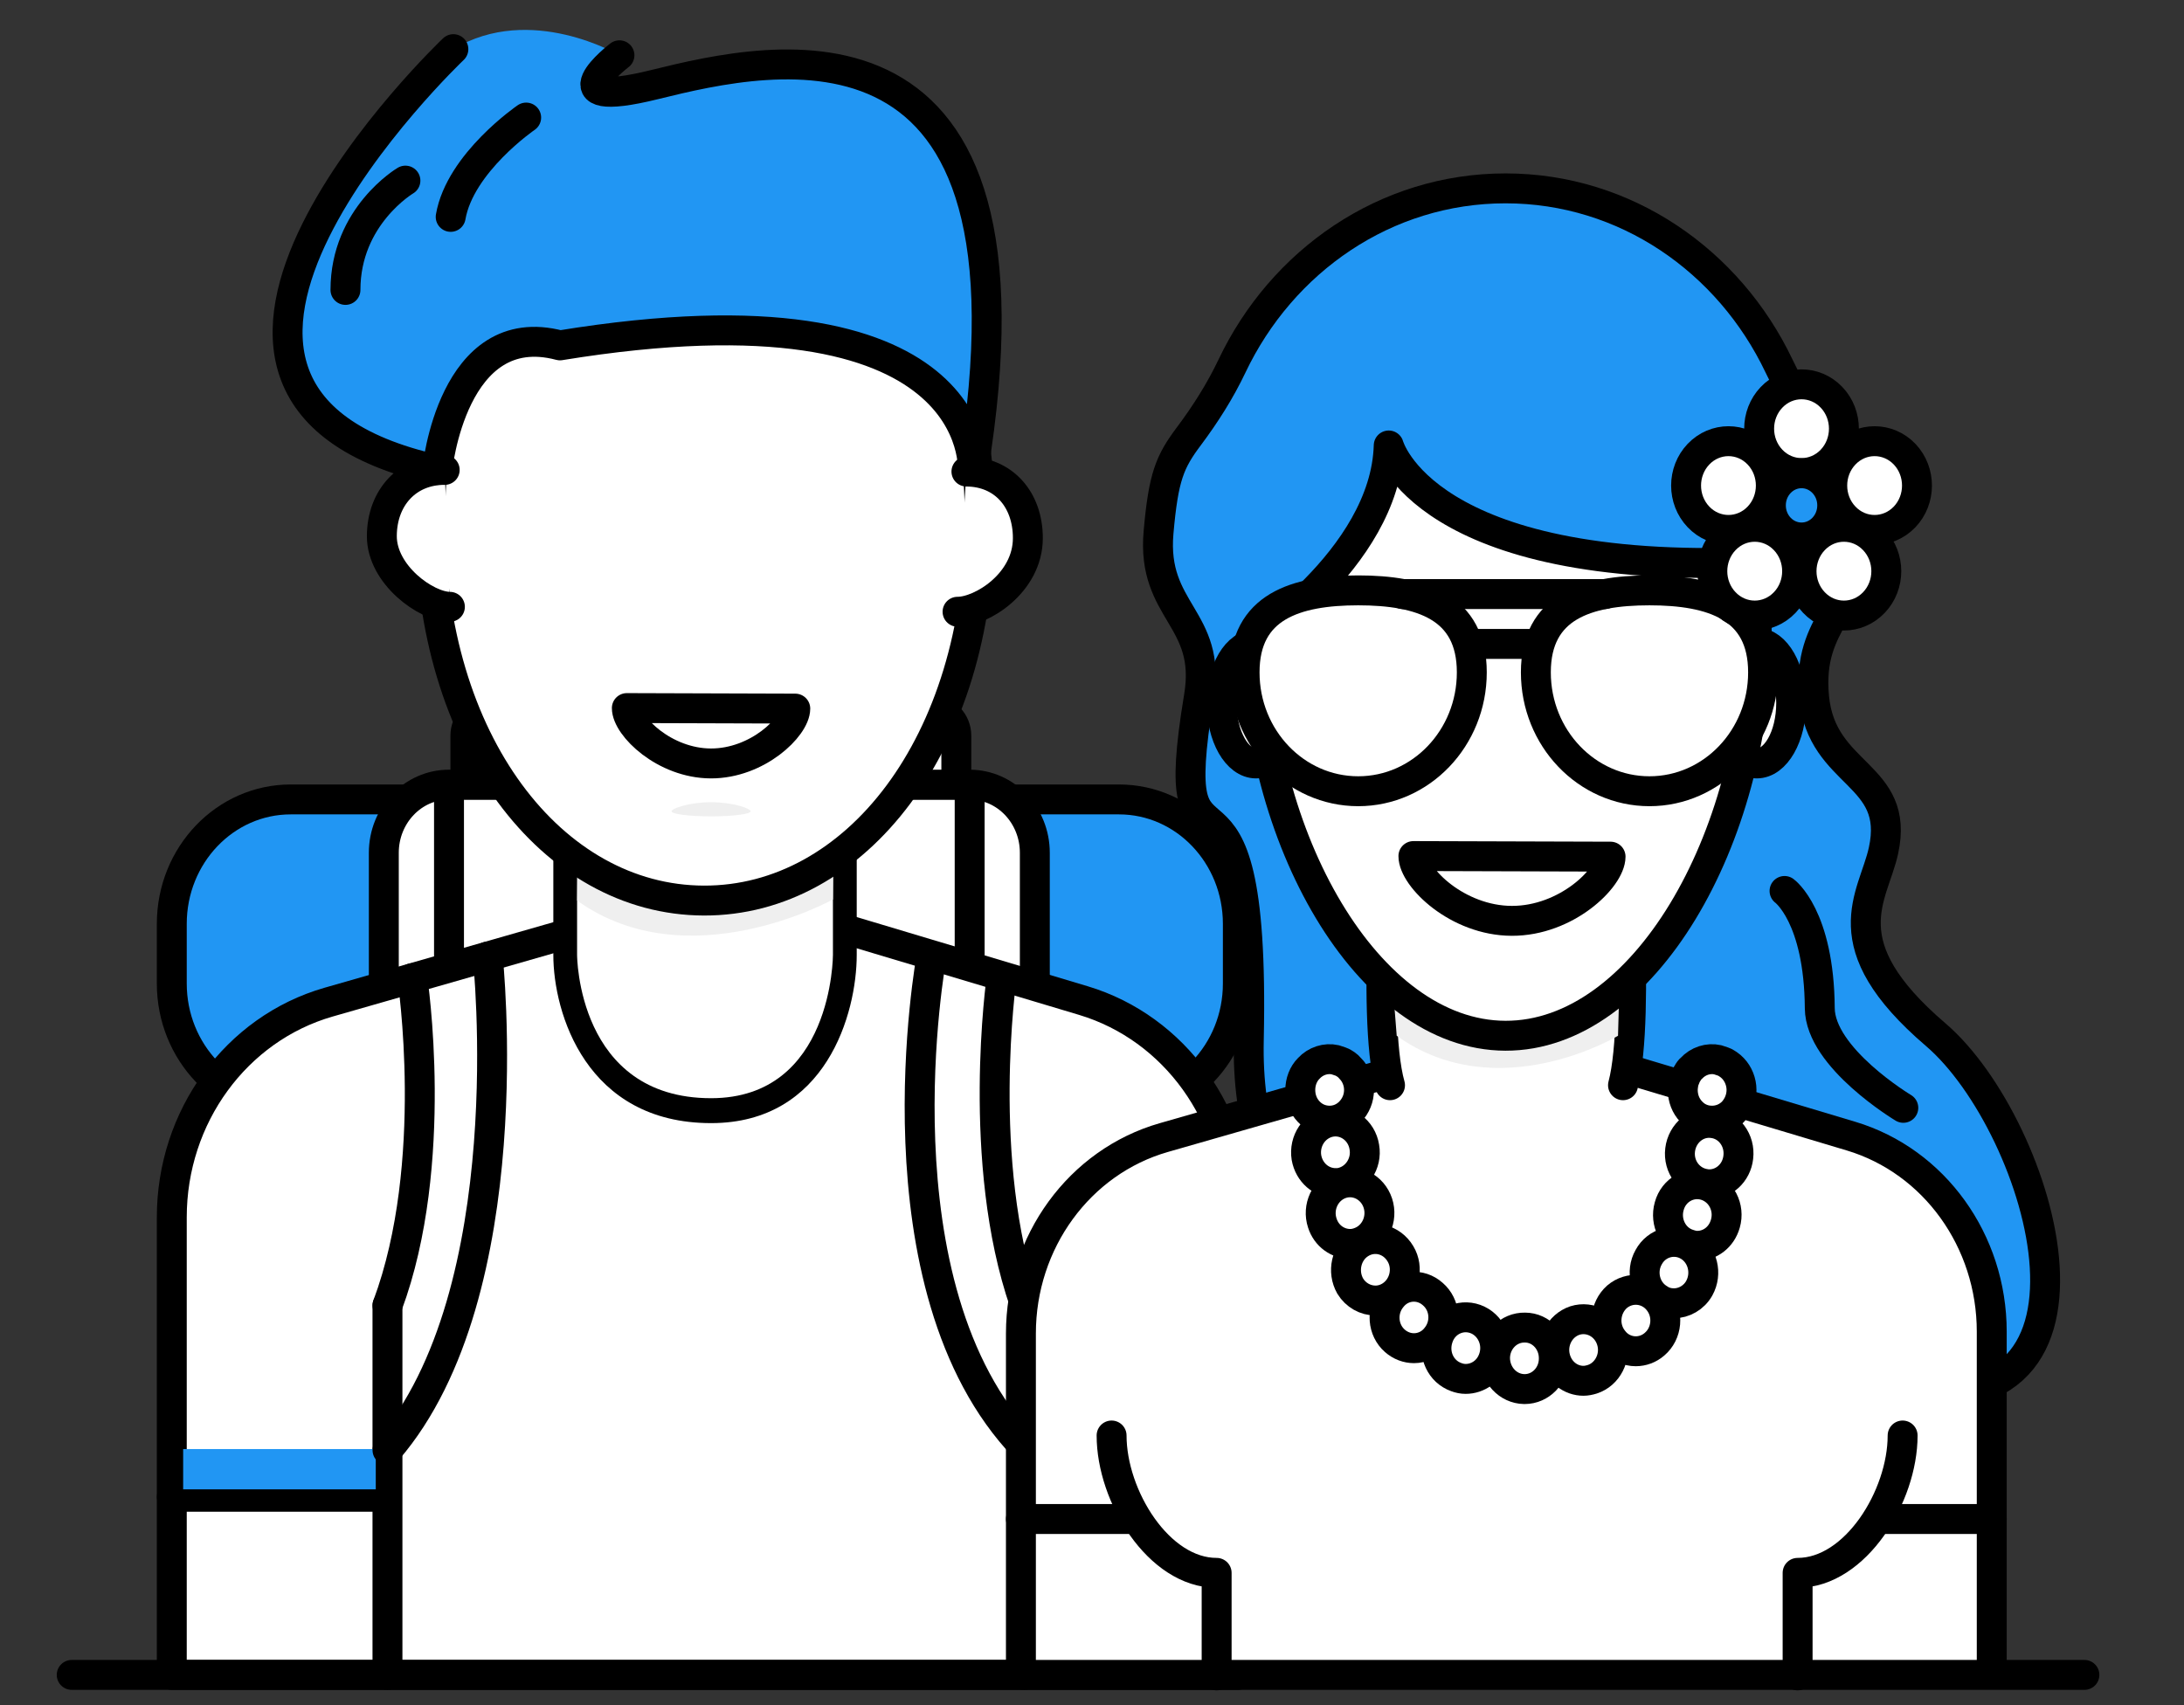 <?xml version="1.0" encoding="UTF-8"?>
<svg width="73px" height="57px" viewBox="0 0 73 57" version="1.1" xmlns="http://www.w3.org/2000/svg" xmlns:xlink="http://www.w3.org/1999/xlink">
    <rect x="0" y="0" width="73" height="57" fill="#333333" stroke="none"/>
    <!-- Generator: Sketch 58 (84663) - https://sketch.com -->
    <title>Illustration/Travelers</title>
    <desc>Created with Sketch.</desc>
    <g id="Illustration/Travelers" stroke="none" stroke-width="1" fill="none" fill-rule="evenodd">
        <g transform="translate(2, 1)">
            <path d="M35.401,36.04 L7.717,36.04 C5.522,36.04 3.742,34.177 3.742,31.879 L3.742,29.885 C3.742,27.587 5.522,25.725 7.717,25.725 L35.401,25.725 C37.596,25.725 39.375,27.587 39.375,29.885 L39.375,31.879 C39.375,34.177 37.596,36.04 35.401,36.04 Z" id="Fill-1" fill="#2196F3"></path>
            <path d="M35.401,36.04 L7.717,36.04 C5.522,36.04 3.742,34.177 3.742,31.879 L3.742,29.885 C3.742,27.587 5.522,25.725 7.717,25.725 L35.401,25.725 C37.596,25.725 39.375,27.587 39.375,29.885 L39.375,31.879 C39.375,34.177 37.596,36.04 35.401,36.04 Z" id="Stroke-3" stroke="#000000" stroke-linecap="round" stroke-linejoin="round"></path>
            <g id="Group-8" transform="translate(10.334, 24.634)">
                <path d="M10.05,13.614 L1.583,13.614 C0.982,13.614 0.495,13.104 0.495,12.475 L0.495,2.876 C0.495,1.617 1.469,0.597 2.671,0.597 L20.079,0.597 C21.281,0.597 22.255,1.617 22.255,2.876 L22.255,12.475 C22.255,13.104 21.767,13.614 21.166,13.614 L12.701,13.614" id="Fill-5" fill="#FFFFFF"></path>
                <path d="M10.05,13.614 L1.583,13.614 C0.982,13.614 0.495,13.104 0.495,12.475 L0.495,2.876 C0.495,1.617 1.469,0.597 2.671,0.597 L20.079,0.597 C21.281,0.597 22.255,1.617 22.255,2.876 L22.255,12.475 C22.255,13.104 21.767,13.614 21.166,13.614 L12.701,13.614" id="Stroke-7" stroke="#000000" stroke-linecap="round" stroke-linejoin="round"></path>
            </g>
            <path d="M33.78,52.594 L30.411,52.594 L30.411,43.066 L32.985,43.066 C33.862,43.066 34.575,43.811 34.575,44.73 L34.575,51.762 C34.575,52.222 34.219,52.594 33.78,52.594 Z" id="Stroke-9" stroke="#000000" stroke-linecap="round" stroke-linejoin="round"></path>
            <path d="M9.265,52.594 L13.008,52.594 L13.008,43.066 L10.06,43.066 C9.183,43.066 8.471,43.811 8.471,44.73 L8.471,51.762 C8.471,52.222 8.826,52.594 9.265,52.594 Z" id="Stroke-11" stroke="#000000" stroke-linecap="round" stroke-linejoin="round"></path>
            <path d="M34.575,46.609 L30.411,46.609" id="Stroke-13" stroke="#000000" stroke-linecap="round" stroke-linejoin="round"></path>
            <path d="M12.634,46.609 L8.471,46.609" id="Stroke-15" stroke="#000000" stroke-linecap="round" stroke-linejoin="round"></path>
            <path d="M15.913,25.232 L13.555,25.232 L13.555,23.596 C13.555,23.135 13.911,22.763 14.349,22.763 L15.118,22.763 C15.558,22.763 15.913,23.135 15.913,23.596 L15.913,25.232 Z" id="Fill-17" fill="#FFFFFF"></path>
            <path d="M15.913,25.232 L13.555,25.232 L13.555,23.596 C13.555,23.135 13.911,22.763 14.349,22.763 L15.118,22.763 C15.558,22.763 15.913,23.135 15.913,23.596 L15.913,25.232 Z" id="Stroke-19" stroke="#000000" stroke-linecap="round" stroke-linejoin="round"></path>
            <path d="M29.965,25.232 L27.606,25.232 L27.606,23.596 C27.606,23.135 27.961,22.763 28.401,22.763 L29.17,22.763 C29.609,22.763 29.965,23.135 29.965,23.596 L29.965,25.232 Z" id="Fill-21" fill="#FFFFFF"></path>
            <path d="M29.965,25.232 L27.606,25.232 L27.606,23.596 C27.606,23.135 27.961,22.763 28.401,22.763 L29.17,22.763 C29.609,22.763 29.965,23.135 29.965,23.596 L29.965,25.232 Z" id="Stroke-23" stroke="#000000" stroke-linecap="round" stroke-linejoin="round"></path>
            <polyline id="Stroke-25" stroke="#000000" stroke-linecap="round" stroke-linejoin="round" points="30.411 25.724 30.411 52.594 13.008 52.594 13.008 25.724"></polyline>
            <path d="M22.066,40.665 L21.353,40.665 C20.817,40.665 20.384,40.211 20.384,39.651 L20.384,37.054 C20.384,36.494 20.817,36.039 21.353,36.039 L22.066,36.039 C22.601,36.039 23.035,36.494 23.035,37.054 L23.035,39.651 C23.035,40.211 22.601,40.665 22.066,40.665 Z" id="Stroke-27" stroke="#000000" stroke-linecap="round" stroke-linejoin="round"></path>
            <polygon id="Fill-29" fill="#009688" points="17.359 52.594 26.06 52.594 26.06 43.486 17.359 43.486"></polygon>
            <polygon id="Stroke-31" stroke="#000000" stroke-linecap="round" stroke-linejoin="round" points="17.359 52.594 26.06 52.594 26.06 43.486 17.359 43.486"></polygon>
            <path d="M39.374,39.626 L39.374,54.992 L3.742,54.992 L3.742,39.693 C3.742,36.336 5.887,33.39 8.986,32.501 L16.349,30.391 L18.415,29.801 L20.054,29.332 C21.308,28.973 22.641,28.981 23.895,29.354 L25.384,29.801 L26.618,30.174 L34.215,32.45 C37.265,33.367 39.374,36.292 39.374,39.626" id="Fill-32" fill="#FFFFFF"></path>
            <path d="M39.374,39.626 L39.374,54.992 L3.742,54.992 L3.742,39.693 C3.742,36.336 5.887,33.39 8.986,32.501 L16.349,30.391 L18.415,29.801 L20.054,29.332 C21.308,28.973 22.641,28.981 23.895,29.354 L25.384,29.801 L26.618,30.174 L34.215,32.45 C37.265,33.367 39.374,36.292 39.374,39.626 Z" id="Stroke-33" stroke="#000000" stroke-linecap="round" stroke-linejoin="round"></path>
            <path d="M21.767,36.129 C16.948,36.129 16.892,30.975 16.892,30.922 L16.892,20.479 C16.892,20.249 17.07,20.063 17.289,20.063 L25.841,20.063 C26.06,20.063 26.238,20.249 26.238,20.479 L26.238,30.922 C26.238,32.723 25.303,36.129 21.767,36.129" id="Fill-34" fill="#FFFFFF"></path>
            <path d="M25.841,19.647 L17.289,19.647 C16.851,19.647 16.495,20.019 16.495,20.479 L16.495,30.923 C16.495,32.867 17.596,36.546 21.768,36.546 C25.619,36.546 26.636,32.867 26.636,30.923 L26.636,20.479 C26.636,20.019 26.28,19.647 25.841,19.647 M25.841,20.479 L25.841,30.923 C25.841,30.923 25.841,35.713 21.768,35.713 C17.289,35.713 17.289,30.923 17.289,30.923 L17.289,20.479 L25.841,20.479" id="Fill-35" fill="#000000"></path>
            <path d="M25.867,26.686 L25.841,29.068 C25.841,29.068 21.001,31.766 17.29,29.106 L17.329,26.478 L25.867,26.686 Z" id="Fill-36" fill="#EFEFEF"></path>
            <path d="M30.748,16.42 C30.727,23.855 26.599,29.123 21.525,29.106 C16.451,29.091 12.353,23.797 12.374,16.363 C12.395,8.928 16.525,2.915 21.599,2.93 C26.673,2.946 30.769,8.985 30.748,16.42" id="Fill-37" fill="#FFFFFF"></path>
            <path d="M30.748,16.42 C30.727,23.855 26.599,29.123 21.525,29.106 C16.451,29.091 12.353,23.797 12.374,16.363 C12.395,8.928 16.525,2.915 21.599,2.93 C26.673,2.946 30.769,8.985 30.748,16.42 Z" id="Stroke-38" stroke="#000000" stroke-linecap="round" stroke-linejoin="round"></path>
            <g id="Group-41" transform="translate(29.414, 14.648)">
                <path d="M0.889,0.116 C2.125,0.121 2.942,1.045 2.942,2.34 C2.942,3.849 1.383,4.806 0.592,4.803" id="Fill-39" fill="#FFFFFF"></path>
                <path d="M0.889,0.116 C2.125,0.121 2.942,1.045 2.942,2.34 C2.942,3.849 1.383,4.806 0.592,4.803" id="Stroke-40" stroke="#000000" stroke-linecap="round" stroke-linejoin="round"></path>
            </g>
            <g id="Group-44" transform="translate(10.334, 14.648)">
                <path d="M2.53,0.061 C1.294,0.057 0.433,0.979 0.429,2.272 C0.426,3.567 1.914,4.635 2.704,4.638" id="Fill-42" fill="#FFFFFF"></path>
                <path d="M2.53,0.061 C1.294,0.057 0.433,0.979 0.429,2.272 C0.426,3.567 1.914,4.635 2.704,4.638" id="Stroke-43" stroke="#000000" stroke-linecap="round" stroke-linejoin="round"></path>
            </g>
            <path d="M13.154,0.643 C13.154,0.643 1.053,12.133 12.614,14.709 C12.614,14.709 13.065,9.568 16.717,10.546 C31.131,8.262 30.518,14.765 30.518,14.765 C33.063,-1.249 23.849,0.852 19.879,1.828 C16.262,2.717 18.705,0.848 18.705,0.848 C18.705,0.848 15.738,-0.915 13.154,0.643" id="Fill-45" fill="#2196F3"></path>
            <path d="M11.551,5.038 C11.551,5.038 9.547,6.22 9.547,8.692" id="Stroke-46" stroke="#000000" stroke-linecap="round" stroke-linejoin="round"></path>
            <g id="Group-49" transform="translate(10.334, 42.109)">
                <path d="M0.617,12.881 L0.617,0.532" id="Fill-47" fill="#009688"></path>
                <path d="M0.617,12.881 L0.617,0.532" id="Stroke-48" stroke="#000000" stroke-linecap="round" stroke-linejoin="round"></path>
            </g>
            <g id="Group-52" transform="translate(31.798, 42.109)">
                <path d="M0.45,12.881 L0.45,0.532" id="Fill-50" fill="#009688"></path>
                <path d="M0.45,12.881 L0.45,0.532" id="Stroke-51" stroke="#000000" stroke-linecap="round" stroke-linejoin="round"></path>
            </g>
            <path d="M23.089,26.121 C23.089,26.215 22.497,26.291 21.768,26.291 C21.038,26.291 20.446,26.215 20.446,26.121 C20.446,26.027 21.038,25.818 21.768,25.818 C22.497,25.818 23.089,26.027 23.089,26.121" id="Fill-53" fill="#EFEFEF"></path>
            <g id="Group-56" transform="translate(31.798, 48.766)">
                <path d="M0.557,0.272 L7.577,0.272" id="Fill-54" fill="#009688"></path>
                <path d="M0.557,0.272 L7.577,0.272" id="Stroke-55" stroke="#000000" stroke-linecap="round" stroke-linejoin="round"></path>
            </g>
            <g id="Group-59" transform="translate(3.18, 48.766)">
                <path d="M0.564,0.272 L7.584,0.272" id="Fill-57" fill="#009688"></path>
                <path d="M0.564,0.272 L7.584,0.272" id="Stroke-58" stroke="#000000" stroke-linecap="round" stroke-linejoin="round"></path>
            </g>
            <g id="Group-62" transform="translate(12.719, 2.166)">
                <path d="M2.868,0.764 C2.868,0.764 0.658,2.276 0.345,4.084" id="Fill-60" fill="#009688"></path>
                <path d="M2.868,0.764 C2.868,0.764 0.658,2.276 0.345,4.084" id="Stroke-61" stroke="#000000" stroke-linecap="round" stroke-linejoin="round"></path>
            </g>
            <path d="M18.705,0.848 C18.705,0.848 16.263,2.721 19.88,1.828 C23.847,0.848 33.152,-1.296 30.518,14.765 C30.518,14.765 31.016,8.215 16.717,10.546 C13.112,9.589 12.614,14.709 12.614,14.709 C1.054,12.133 13.154,0.643 13.154,0.643" id="Stroke-63" stroke="#000000" stroke-linecap="round" stroke-linejoin="round"></path>
            <polygon id="Fill-64" fill="#2196F3" points="4.122 48.789 10.56 48.789 10.56 47.442 4.122 47.442"></polygon>
            <polygon id="Fill-65" fill="#009688" points="32.637 48.838 38.978 48.838 38.978 47.491 32.637 47.491"></polygon>
            <path d="M11.783,31.7 C11.783,31.7 12.721,37.886 10.952,42.64" id="Stroke-66" stroke="#000000" stroke-linecap="round" stroke-linejoin="round"></path>
            <path d="M14.302,30.978 C14.302,30.978 15.517,42.183 10.952,47.478" id="Stroke-67" stroke="#000000" stroke-linecap="round" stroke-linejoin="round"></path>
            <path d="M31.477,31.696 C31.477,31.696 30.605,37.849 32.249,42.577" id="Stroke-68" stroke="#000000" stroke-linecap="round" stroke-linejoin="round"></path>
            <path d="M29.136,30.978 C29.136,30.978 27.099,42.03 32.249,47.389" id="Stroke-69" stroke="#000000" stroke-linecap="round" stroke-linejoin="round"></path>
            <path d="M18.952,22.671 C18.95,23.281 20.207,24.517 21.761,24.522 C23.316,24.526 24.58,23.299 24.582,22.689 L18.952,22.671 Z" id="Stroke-70" stroke="#000000" stroke-linecap="round" stroke-linejoin="round"></path>
            <path d="M38.074,22.29 C38.511,19.66 36.49,19.457 36.724,16.799 C36.889,14.93 37.097,14.438 37.747,13.572 C38.292,12.843 38.783,12.07 39.177,11.242 C40.848,7.72 44.311,5.297 48.322,5.297 C52.332,5.297 55.792,7.719 57.465,11.238 C57.86,12.07 58.354,12.844 58.905,13.572 C59.56,14.437 59.776,14.926 59.952,16.799 C60.203,19.461 58.385,19.648 58.636,22.308 C58.887,24.967 61.525,24.834 60.955,27.438 C60.614,29.001 59.141,30.544 62.701,33.589 C66.26,36.634 69.47,47.289 60.859,45.376 C52.249,43.463 39.498,45 39.741,33.764 C39.984,22.53 36.86,29.619 38.074,22.29" id="Fill-71" fill="#2196F3"></path>
            <path d="M38.074,22.29 C38.511,19.66 36.49,19.457 36.724,16.799 C36.889,14.93 37.097,14.438 37.747,13.572 C38.292,12.843 38.783,12.07 39.177,11.242 C40.848,7.72 44.311,5.297 48.322,5.297 C52.332,5.297 55.792,7.719 57.465,11.238 C57.86,12.07 58.354,12.844 58.905,13.572 C59.56,14.437 59.776,14.926 59.952,16.799 C60.203,19.461 58.385,19.648 58.636,22.308 C58.887,24.967 61.525,24.834 60.955,27.438 C60.614,29.001 59.141,30.544 62.701,33.589 C66.26,36.634 69.47,47.289 60.859,45.376 C52.249,43.463 39.498,45 39.741,33.764 C39.984,22.53 36.86,29.619 38.074,22.29 Z" id="Stroke-72" stroke="#000000" stroke-linecap="round" stroke-linejoin="round"></path>
            <path d="M57.87,22.504 C57.87,23.618 57.355,24.522 56.719,24.522 C56.082,24.522 55.567,23.618 55.567,22.504 C55.567,21.389 56.082,20.486 56.719,20.486 C57.355,20.486 57.87,21.389 57.87,22.504" id="Fill-73" fill="#FFFFFF"></path>
            <path d="M57.87,22.504 C57.87,23.618 57.355,24.522 56.719,24.522 C56.082,24.522 55.567,23.618 55.567,22.504 C55.567,21.389 56.082,20.486 56.719,20.486 C57.355,20.486 57.87,21.389 57.87,22.504 Z" id="Stroke-74" stroke="#000000" stroke-linecap="round" stroke-linejoin="round"></path>
            <path d="M38.832,22.504 C38.832,23.618 39.348,24.522 39.984,24.522 C40.62,24.522 41.135,23.618 41.135,22.504 C41.135,21.389 40.62,20.537 39.984,20.537 C39.348,20.537 38.832,21.389 38.832,22.504" id="Fill-75" fill="#FFFFFF"></path>
            <path d="M38.832,22.504 C38.832,23.618 39.348,24.522 39.984,24.522 C40.62,24.522 41.135,23.618 41.135,22.504 C41.135,21.389 40.62,20.537 39.984,20.537 C39.348,20.537 38.832,21.389 38.832,22.504 Z" id="Stroke-76" stroke="#000000" stroke-linecap="round" stroke-linejoin="round"></path>
            <g id="Group-79" transform="translate(31.798, 33.788)">
                <path d="M0.326,21.128 L0.326,9.79 C0.326,6.733 2.279,4.05 5.103,3.241 L11.807,1.318 L13.689,0.782 L15.182,0.354 C16.324,0.028 17.538,0.034 18.68,0.374 L20.036,0.782 L21.159,1.122 L28.077,3.194 C30.855,4.029 32.776,6.692 32.776,9.729 L32.776,21.128" id="Fill-77" fill="#FFFFFF"></path>
                <path d="M0.326,21.128 L0.326,9.79 C0.326,6.733 2.279,4.05 5.103,3.241 L11.807,1.318 L13.689,0.782 L15.182,0.354 C16.324,0.028 17.538,0.034 18.68,0.374 L20.036,0.782 L21.159,1.122 L28.077,3.194 C30.855,4.029 32.776,6.692 32.776,9.729 L32.776,21.128" id="Stroke-78" stroke="#000000" stroke-linecap="round" stroke-linejoin="round"></path>
            </g>
            <g id="Group-82" transform="translate(43.723, 25.466)">
                <path d="M0.738,9.813 C0.091,7.534 0.738,0.301 0.738,0.301 L8.526,0.301 C8.526,0.301 9.137,7.523 8.526,9.813" id="Fill-80" fill="#FFFFFF"></path>
                <path d="M0.738,9.813 C0.091,7.534 0.738,0.301 0.738,0.301 L8.526,0.301 C8.526,0.301 9.137,7.523 8.526,9.813" id="Stroke-81" stroke="#000000" stroke-linecap="round" stroke-linejoin="round"></path>
            </g>
            <path d="M52.136,31.712 L52.082,33.626 C52.082,33.626 48.066,36.047 44.685,33.626 L44.496,31.231 L52.136,31.712 Z" id="Fill-83" fill="#EFEFEF"></path>
            <path d="M56.718,20.234 C56.699,27.005 52.939,33.639 48.318,33.625 C43.697,33.611 39.965,26.953 39.984,20.182 C40.004,13.411 43.765,9.771 48.387,9.786 C53.007,9.8 56.737,13.463 56.718,20.234" id="Fill-84" fill="#FFFFFF"></path>
            <path d="M56.718,20.234 C56.699,27.005 52.939,33.639 48.318,33.625 C43.697,33.611 39.965,26.953 39.984,20.182 C40.004,13.411 43.765,9.771 48.387,9.786 C53.007,9.8 56.737,13.463 56.718,20.234 Z" id="Stroke-85" stroke="#000000" stroke-linecap="round" stroke-linejoin="round"></path>
            <path d="M54.355,9.02 L57.624,17.819 C57.624,17.819 49.482,17.645 46.721,16.202 C46.721,16.202 44.582,14.696 44.418,13.892 C44.418,13.892 43.378,19.94 39.375,20.186 C39.375,20.186 36.071,10.037 47.04,9.02 L54.355,9.02 Z" id="Fill-86" fill="#2196F3"></path>
            <path d="M39.601,20.648 C39.601,20.648 44.308,17.711 44.418,13.892 C44.418,13.892 45.589,18.246 56.718,17.787" id="Stroke-87" stroke="#000000" stroke-linecap="round" stroke-linejoin="round"></path>
            <g id="Group-90" transform="translate(34.978, 46.27)">
                <path d="M0.177,0.719 C0.177,2.747 1.749,5.311 3.688,5.311 L3.688,8.738" id="Fill-88" fill="#FFFFFF"></path>
                <path d="M0.177,0.719 C0.177,2.747 1.749,5.311 3.688,5.311 L3.688,8.738" id="Stroke-89" stroke="#000000" stroke-linecap="round" stroke-linejoin="round"></path>
            </g>
            <g id="Group-93" transform="translate(58.032, 46.27)">
                <path d="M3.563,0.719 C3.563,2.747 1.991,5.311 0.053,5.311 L0.053,8.738" id="Fill-91" fill="#FFFFFF"></path>
                <path d="M3.563,0.719 C3.563,2.747 1.991,5.311 0.053,5.311 L0.053,8.738" id="Stroke-92" stroke="#000000" stroke-linecap="round" stroke-linejoin="round"></path>
            </g>
            <path d="M45.243,27.618 C45.24,28.332 46.713,29.779 48.532,29.784 C50.352,29.789 51.831,28.353 51.833,27.638 L45.243,27.618 Z" id="Stroke-94" stroke="#000000" stroke-linecap="round" stroke-linejoin="round"></path>
            <g id="Group-97" transform="translate(46.903, 20.473)">
                <path d="M0.07,0.053 L2.655,0.053" id="Fill-95" fill="#009688"></path>
                <path d="M0.07,0.053 L2.655,0.053" id="Stroke-96" stroke="#000000" stroke-linecap="round" stroke-linejoin="round"></path>
            </g>
            <path d="M47.195,21.477 C47.195,23.672 45.495,25.451 43.398,25.451 C41.301,25.451 39.6,23.672 39.6,21.477 C39.6,19.28 41.301,18.736 43.398,18.736 C45.495,18.736 47.195,19.28 47.195,21.477" id="Fill-98" fill="#FFFFFF"></path>
            <path d="M47.195,21.477 C47.195,23.672 45.495,25.451 43.398,25.451 C41.301,25.451 39.6,23.672 39.6,21.477 C39.6,19.28 41.301,18.736 43.398,18.736 C45.495,18.736 47.195,19.28 47.195,21.477 Z" id="Stroke-99" stroke="#000000" stroke-linecap="round" stroke-linejoin="round"></path>
            <path d="M49.336,21.477 C49.336,23.672 51.036,25.451 53.133,25.451 C55.23,25.451 56.931,23.672 56.931,21.477 C56.931,19.28 55.23,18.736 53.133,18.736 C51.036,18.736 49.336,19.28 49.336,21.477" id="Fill-100" fill="#FFFFFF"></path>
            <path d="M49.336,21.477 C49.336,23.672 51.036,25.451 53.133,25.451 C55.23,25.451 56.931,23.672 56.931,21.477 C56.931,19.28 55.23,18.736 53.133,18.736 C51.036,18.736 49.336,19.28 49.336,21.477 Z" id="Stroke-101" stroke="#000000" stroke-linecap="round" stroke-linejoin="round"></path>
            <g id="Group-104" transform="translate(44.518, 18.809)">
                <path d="M0.367,0.051 L7.127,0.051" id="Fill-102" fill="#009688"></path>
                <path d="M0.367,0.051 L7.127,0.051" id="Stroke-103" stroke="#000000" stroke-linecap="round" stroke-linejoin="round"></path>
            </g>
            <path d="M60.635,19.143 C60.082,19.723 59.184,19.723 58.631,19.143 C58.078,18.564 58.078,17.626 58.631,17.046 C59.184,16.466 60.082,16.466 60.635,17.046 C61.188,17.626 61.188,18.564 60.635,19.143" id="Fill-105" fill="#FFFFFF"></path>
            <path d="M60.635,19.143 C60.082,19.723 59.184,19.723 58.631,19.143 C58.078,18.564 58.078,17.626 58.631,17.046 C59.184,16.466 60.082,16.466 60.635,17.046 C61.188,17.626 61.188,18.564 60.635,19.143 Z" id="Stroke-106" stroke="#000000" stroke-linecap="round" stroke-linejoin="round"></path>
            <path d="M56.776,16.281 C56.223,16.86 55.325,16.86 54.772,16.281 C54.219,15.702 54.219,14.763 54.772,14.183 C55.325,13.604 56.223,13.604 56.776,14.183 C57.328,14.763 57.328,15.702 56.776,16.281" id="Fill-107" fill="#FFFFFF"></path>
            <path d="M56.776,16.281 C56.223,16.86 55.325,16.86 54.772,16.281 C54.219,15.702 54.219,14.763 54.772,14.183 C55.325,13.604 56.223,13.604 56.776,14.183 C57.328,14.763 57.328,15.702 56.776,16.281 Z" id="Stroke-108" stroke="#000000" stroke-linecap="round" stroke-linejoin="round"></path>
            <path d="M55.649,19.143 C55.096,18.564 55.096,17.626 55.649,17.046 C56.203,16.466 57.1,16.466 57.654,17.046 C58.207,17.626 58.207,18.564 57.654,19.143 C57.1,19.723 56.203,19.723 55.649,19.143" id="Fill-109" fill="#FFFFFF"></path>
            <path d="M55.649,19.143 C55.096,18.564 55.096,17.626 55.649,17.046 C56.203,16.466 57.1,16.466 57.654,17.046 C58.207,17.626 58.207,18.564 57.654,19.143 C57.1,19.723 56.203,19.723 55.649,19.143 Z" id="Stroke-110" stroke="#000000" stroke-linecap="round" stroke-linejoin="round"></path>
            <path d="M57.214,14.38 C56.661,13.8 56.661,12.862 57.214,12.282 C57.767,11.703 58.665,11.703 59.218,12.282 C59.771,12.862 59.771,13.8 59.218,14.38 C58.665,14.959 57.767,14.959 57.214,14.38" id="Fill-111" fill="#FFFFFF"></path>
            <path d="M57.214,14.38 C56.661,13.8 56.661,12.862 57.214,12.282 C57.767,11.703 58.665,11.703 59.218,12.282 C59.771,12.862 59.771,13.8 59.218,14.38 C58.665,14.959 57.767,14.959 57.214,14.38 Z" id="Stroke-112" stroke="#000000" stroke-linecap="round" stroke-linejoin="round"></path>
            <path d="M59.657,16.281 C59.104,15.702 59.104,14.763 59.657,14.183 C60.209,13.604 61.107,13.604 61.661,14.183 C62.213,14.763 62.213,15.702 61.661,16.281 C61.107,16.86 60.209,16.86 59.657,16.281" id="Fill-113" fill="#FFFFFF"></path>
            <path d="M59.657,16.281 C59.104,15.702 59.104,14.763 59.657,14.183 C60.209,13.604 61.107,13.604 61.661,14.183 C62.213,14.763 62.213,15.702 61.661,16.281 C61.107,16.86 60.209,16.86 59.657,16.281 Z" id="Stroke-114" stroke="#000000" stroke-linecap="round" stroke-linejoin="round"></path>
            <path d="M59.242,15.894 C59.242,16.488 58.783,16.968 58.216,16.968 C57.65,16.968 57.191,16.488 57.191,15.894 C57.191,15.302 57.65,14.821 58.216,14.821 C58.783,14.821 59.242,15.302 59.242,15.894" id="Fill-115" fill="#2196F3"></path>
            <path d="M59.242,15.894 C59.242,16.488 58.783,16.968 58.216,16.968 C57.65,16.968 57.191,16.488 57.191,15.894 C57.191,15.302 57.65,14.821 58.216,14.821 C58.783,14.821 59.242,15.302 59.242,15.894 Z" id="Stroke-116" stroke="#000000" stroke-linecap="round" stroke-linejoin="round"></path>
            <g id="Group-119" transform="translate(60.417, 49.598)">
                <path d="M4.158,0.183 L0.458,0.183" id="Fill-117" fill="#FFFFFF"></path>
                <path d="M4.158,0.183 L0.458,0.183" id="Stroke-118" stroke="#000000" stroke-linecap="round" stroke-linejoin="round"></path>
            </g>
            <g id="Group-122" transform="translate(31.798, 49.598)">
                <path d="M4.026,0.183 L0.326,0.183" id="Fill-120" fill="#FFFFFF"></path>
                <path d="M4.026,0.183 L0.326,0.183" id="Stroke-121" stroke="#000000" stroke-linecap="round" stroke-linejoin="round"></path>
            </g>
            <path d="M57.648,28.785 C57.648,28.785 58.804,29.623 58.826,32.704 C58.838,34.369 61.618,36.035 61.618,36.035" id="Stroke-123" stroke="#000000" stroke-linecap="round" stroke-linejoin="round"></path>
            <path d="M42.443,36.464 C42.699,36.464 42.944,36.361 43.13,36.166 C43.318,35.97 43.425,35.713 43.425,35.436 C43.425,35.169 43.318,34.901 43.13,34.716 C43.091,34.666 43.043,34.624 42.984,34.582 C42.934,34.552 42.876,34.51 42.817,34.491 C42.758,34.47 42.699,34.449 42.63,34.429 C42.316,34.357 41.972,34.47 41.746,34.716 C41.56,34.901 41.462,35.169 41.462,35.436 C41.462,35.713 41.56,35.97 41.746,36.166 C41.932,36.361 42.178,36.464 42.443,36.464" id="Fill-124" fill="#FFFFFF"></path>
            <path d="M42.443,36.464 C42.699,36.464 42.944,36.361 43.13,36.166 C43.318,35.97 43.425,35.713 43.425,35.436 C43.425,35.169 43.318,34.901 43.13,34.716 C43.091,34.666 43.043,34.624 42.984,34.582 C42.934,34.552 42.876,34.51 42.817,34.491 C42.758,34.47 42.699,34.449 42.63,34.429 C42.316,34.357 41.972,34.47 41.746,34.716 C41.56,34.901 41.462,35.169 41.462,35.436 C41.462,35.713 41.56,35.97 41.746,36.166 C41.932,36.361 42.178,36.464 42.443,36.464 Z" id="Stroke-125" stroke="#000000" stroke-linecap="round" stroke-linejoin="round"></path>
            <path d="M47.313,43.094 C46.793,42.908 46.235,43.197 46.068,43.732 C45.89,44.275 46.155,44.851 46.675,45.037 C46.784,45.077 46.882,45.097 46.99,45.097 C47.402,45.097 47.786,44.83 47.923,44.398 C48.1,43.865 47.824,43.279 47.313,43.094" id="Fill-126" fill="#FFFFFF"></path>
            <path d="M47.313,43.094 C46.793,42.908 46.235,43.197 46.068,43.732 C45.89,44.275 46.155,44.851 46.675,45.037 C46.784,45.077 46.882,45.097 46.99,45.097 C47.402,45.097 47.786,44.83 47.923,44.398 C48.1,43.865 47.824,43.279 47.313,43.094 Z" id="Stroke-127" stroke="#000000" stroke-linecap="round" stroke-linejoin="round"></path>
            <path d="M44.81,40.915 C44.516,40.42 43.916,40.277 43.455,40.575 C42.993,40.873 42.856,41.511 43.131,41.994 C43.318,42.302 43.641,42.477 43.975,42.477 C44.152,42.477 44.329,42.425 44.486,42.323 C44.948,42.025 45.094,41.387 44.81,40.915" id="Fill-128" fill="#FFFFFF"></path>
            <path d="M44.81,40.915 C44.516,40.42 43.916,40.277 43.455,40.575 C42.993,40.873 42.856,41.511 43.131,41.994 C43.318,42.302 43.641,42.477 43.975,42.477 C44.152,42.477 44.329,42.425 44.486,42.323 C44.948,42.025 45.094,41.387 44.81,40.915 Z" id="Stroke-129" stroke="#000000" stroke-linecap="round" stroke-linejoin="round"></path>
            <path d="M43.445,40.524 C43.956,40.338 44.23,39.753 44.054,39.218 C43.877,38.684 43.318,38.396 42.807,38.581 C42.296,38.767 42.021,39.352 42.198,39.886 C42.335,40.318 42.718,40.585 43.13,40.585 C43.229,40.585 43.337,40.566 43.445,40.524" id="Fill-130" fill="#FFFFFF"></path>
            <path d="M43.445,40.524 C43.956,40.338 44.23,39.753 44.054,39.218 C43.877,38.684 43.318,38.396 42.807,38.581 C42.296,38.767 42.021,39.352 42.198,39.886 C42.335,40.318 42.718,40.585 43.13,40.585 C43.229,40.585 43.337,40.566 43.445,40.524 Z" id="Stroke-131" stroke="#000000" stroke-linecap="round" stroke-linejoin="round"></path>
            <path d="M42.807,38.539 C43.337,38.437 43.7,37.902 43.603,37.347 C43.514,36.783 43.003,36.412 42.473,36.506 C41.932,36.608 41.579,37.142 41.668,37.697 C41.757,38.201 42.168,38.551 42.64,38.551 C42.689,38.551 42.748,38.551 42.807,38.539" id="Fill-132" fill="#FFFFFF"></path>
            <path d="M42.807,38.539 C43.337,38.437 43.7,37.902 43.603,37.347 C43.514,36.783 43.003,36.412 42.473,36.506 C41.932,36.608 41.579,37.142 41.668,37.697 C41.757,38.201 42.168,38.551 42.64,38.551 C42.689,38.551 42.748,38.551 42.807,38.539 Z" id="Stroke-133" stroke="#000000" stroke-linecap="round" stroke-linejoin="round"></path>
            <path d="M45.89,42.26 C45.478,41.892 44.858,41.943 44.516,42.384 C44.161,42.816 44.211,43.463 44.623,43.824 C44.81,43.988 45.036,44.07 45.262,44.07 C45.537,44.07 45.821,43.946 46.008,43.7 C46.362,43.268 46.312,42.622 45.89,42.26" id="Fill-134" fill="#FFFFFF"></path>
            <path d="M45.89,42.26 C45.478,41.892 44.858,41.943 44.516,42.384 C44.161,42.816 44.211,43.463 44.623,43.824 C44.81,43.988 45.036,44.07 45.262,44.07 C45.537,44.07 45.821,43.946 46.008,43.7 C46.362,43.268 46.312,42.622 45.89,42.26 Z" id="Stroke-135" stroke="#000000" stroke-linecap="round" stroke-linejoin="round"></path>
            <path d="M55.012,38.632 C54.491,38.469 53.941,38.777 53.794,39.322 C53.638,39.865 53.933,40.442 54.453,40.595 C54.541,40.626 54.639,40.648 54.728,40.648 C55.16,40.648 55.542,40.36 55.67,39.907 C55.827,39.363 55.532,38.797 55.012,38.632" id="Fill-136" fill="#FFFFFF"></path>
            <path d="M55.012,38.632 C54.491,38.469 53.941,38.777 53.794,39.322 C53.638,39.865 53.933,40.442 54.453,40.595 C54.541,40.626 54.639,40.648 54.728,40.648 C55.16,40.648 55.542,40.36 55.67,39.907 C55.827,39.363 55.532,38.797 55.012,38.632 Z" id="Stroke-137" stroke="#000000" stroke-linecap="round" stroke-linejoin="round"></path>
            <path d="M48.973,43.381 C48.424,43.37 47.982,43.824 47.971,44.389 C47.971,44.964 48.404,45.427 48.944,45.437 L48.964,45.437 C49.494,45.437 49.936,44.986 49.936,44.42 C49.945,43.854 49.514,43.381 48.973,43.381" id="Fill-138" fill="#FFFFFF"></path>
            <path d="M48.973,43.381 C48.424,43.37 47.982,43.824 47.971,44.389 C47.971,44.964 48.404,45.427 48.944,45.437 L48.964,45.437 C49.494,45.437 49.936,44.986 49.936,44.42 C49.945,43.854 49.514,43.381 48.973,43.381 Z" id="Stroke-139" stroke="#000000" stroke-linecap="round" stroke-linejoin="round"></path>
            <path d="M55.247,36.546 C54.717,36.474 54.227,36.875 54.158,37.441 C54.089,38.006 54.472,38.509 55.012,38.581 C55.052,38.592 55.091,38.592 55.131,38.592 C55.621,38.592 56.043,38.212 56.102,37.687 C56.17,37.121 55.788,36.608 55.247,36.546" id="Fill-140" fill="#FFFFFF"></path>
            <path d="M55.247,36.546 C54.717,36.474 54.227,36.875 54.158,37.441 C54.089,38.006 54.472,38.509 55.012,38.581 C55.052,38.592 55.091,38.592 55.131,38.592 C55.621,38.592 56.043,38.212 56.102,37.687 C56.17,37.121 55.788,36.608 55.247,36.546 Z" id="Stroke-141" stroke="#000000" stroke-linecap="round" stroke-linejoin="round"></path>
            <path d="M54.452,40.658 C53.981,40.369 53.373,40.535 53.107,41.027 C52.832,41.511 52.989,42.148 53.461,42.425 C53.608,42.528 53.785,42.569 53.952,42.569 C54.285,42.569 54.619,42.384 54.797,42.066 C55.071,41.572 54.914,40.945 54.452,40.658" id="Fill-142" fill="#FFFFFF"></path>
            <path d="M54.452,40.658 C53.981,40.369 53.373,40.535 53.107,41.027 C52.832,41.511 52.989,42.148 53.461,42.425 C53.608,42.528 53.785,42.569 53.952,42.569 C54.285,42.569 54.619,42.384 54.797,42.066 C55.071,41.572 54.914,40.945 54.452,40.658 Z" id="Stroke-143" stroke="#000000" stroke-linecap="round" stroke-linejoin="round"></path>
            <path d="M52.047,42.353 C51.634,42.723 51.575,43.371 51.929,43.803 C52.116,44.049 52.4,44.173 52.675,44.173 C52.901,44.173 53.127,44.091 53.303,43.936 C53.726,43.577 53.785,42.92 53.431,42.486 C53.088,42.055 52.469,41.994 52.047,42.353" id="Fill-144" fill="#FFFFFF"></path>
            <path d="M52.047,42.353 C51.634,42.723 51.575,43.371 51.929,43.803 C52.116,44.049 52.4,44.173 52.675,44.173 C52.901,44.173 53.127,44.091 53.303,43.936 C53.726,43.577 53.785,42.92 53.431,42.486 C53.088,42.055 52.469,41.994 52.047,42.353 Z" id="Stroke-145" stroke="#000000" stroke-linecap="round" stroke-linejoin="round"></path>
            <path d="M50.642,43.145 C50.122,43.319 49.837,43.894 49.995,44.43 C50.122,44.871 50.505,45.16 50.927,45.16 C51.025,45.16 51.123,45.139 51.222,45.109 C51.732,44.944 52.027,44.368 51.87,43.834 C51.713,43.289 51.163,42.981 50.642,43.145" id="Fill-146" fill="#FFFFFF"></path>
            <path d="M50.642,43.145 C50.122,43.319 49.837,43.894 49.995,44.43 C50.122,44.871 50.505,45.16 50.927,45.16 C51.025,45.16 51.123,45.139 51.222,45.109 C51.732,44.944 52.027,44.368 51.87,43.834 C51.713,43.289 51.163,42.981 50.642,43.145 Z" id="Stroke-147" stroke="#000000" stroke-linecap="round" stroke-linejoin="round"></path>
            <path d="M54.855,36.392 C54.972,36.443 55.101,36.464 55.228,36.464 C55.483,36.464 55.739,36.361 55.925,36.166 C56.102,35.97 56.21,35.713 56.21,35.436 C56.21,35.169 56.102,34.901 55.925,34.717 C55.876,34.666 55.828,34.624 55.768,34.583 C55.719,34.552 55.661,34.51 55.601,34.491 C55.542,34.469 55.483,34.449 55.414,34.429 C55.101,34.357 54.757,34.469 54.531,34.717 C54.482,34.757 54.442,34.809 54.413,34.871 C54.374,34.922 54.344,34.984 54.325,35.046 C54.296,35.107 54.276,35.169 54.266,35.24 C54.256,35.302 54.246,35.374 54.246,35.436 C54.246,35.713 54.344,35.97 54.531,36.166 C54.63,36.268 54.727,36.34 54.855,36.392" id="Fill-148" fill="#FFFFFF"></path>
            <path d="M54.855,36.392 C54.972,36.443 55.101,36.464 55.228,36.464 C55.483,36.464 55.739,36.361 55.925,36.166 C56.102,35.97 56.21,35.713 56.21,35.436 C56.21,35.169 56.102,34.901 55.925,34.717 C55.876,34.666 55.828,34.624 55.768,34.583 C55.719,34.552 55.661,34.51 55.601,34.491 C55.542,34.469 55.483,34.449 55.414,34.429 C55.101,34.357 54.757,34.469 54.531,34.717 C54.482,34.757 54.442,34.809 54.413,34.871 C54.374,34.922 54.344,34.984 54.325,35.046 C54.296,35.107 54.276,35.169 54.266,35.24 C54.256,35.302 54.246,35.374 54.246,35.436 C54.246,35.713 54.344,35.97 54.531,36.166 C54.63,36.268 54.727,36.34 54.855,36.392 Z" id="Stroke-149" stroke="#000000" stroke-linecap="round" stroke-linejoin="round"></path>
            <g id="Group-152" transform="translate(0, 54.591)">
                <path d="M67.671,0.401 L0.397,0.401" id="Fill-150" fill="#FFFFFF"></path>
                <path d="M67.671,0.401 L0.397,0.401" id="Stroke-151" stroke="#000000" stroke-linecap="round" stroke-linejoin="round"></path>
            </g>
        </g>
    </g>
</svg>